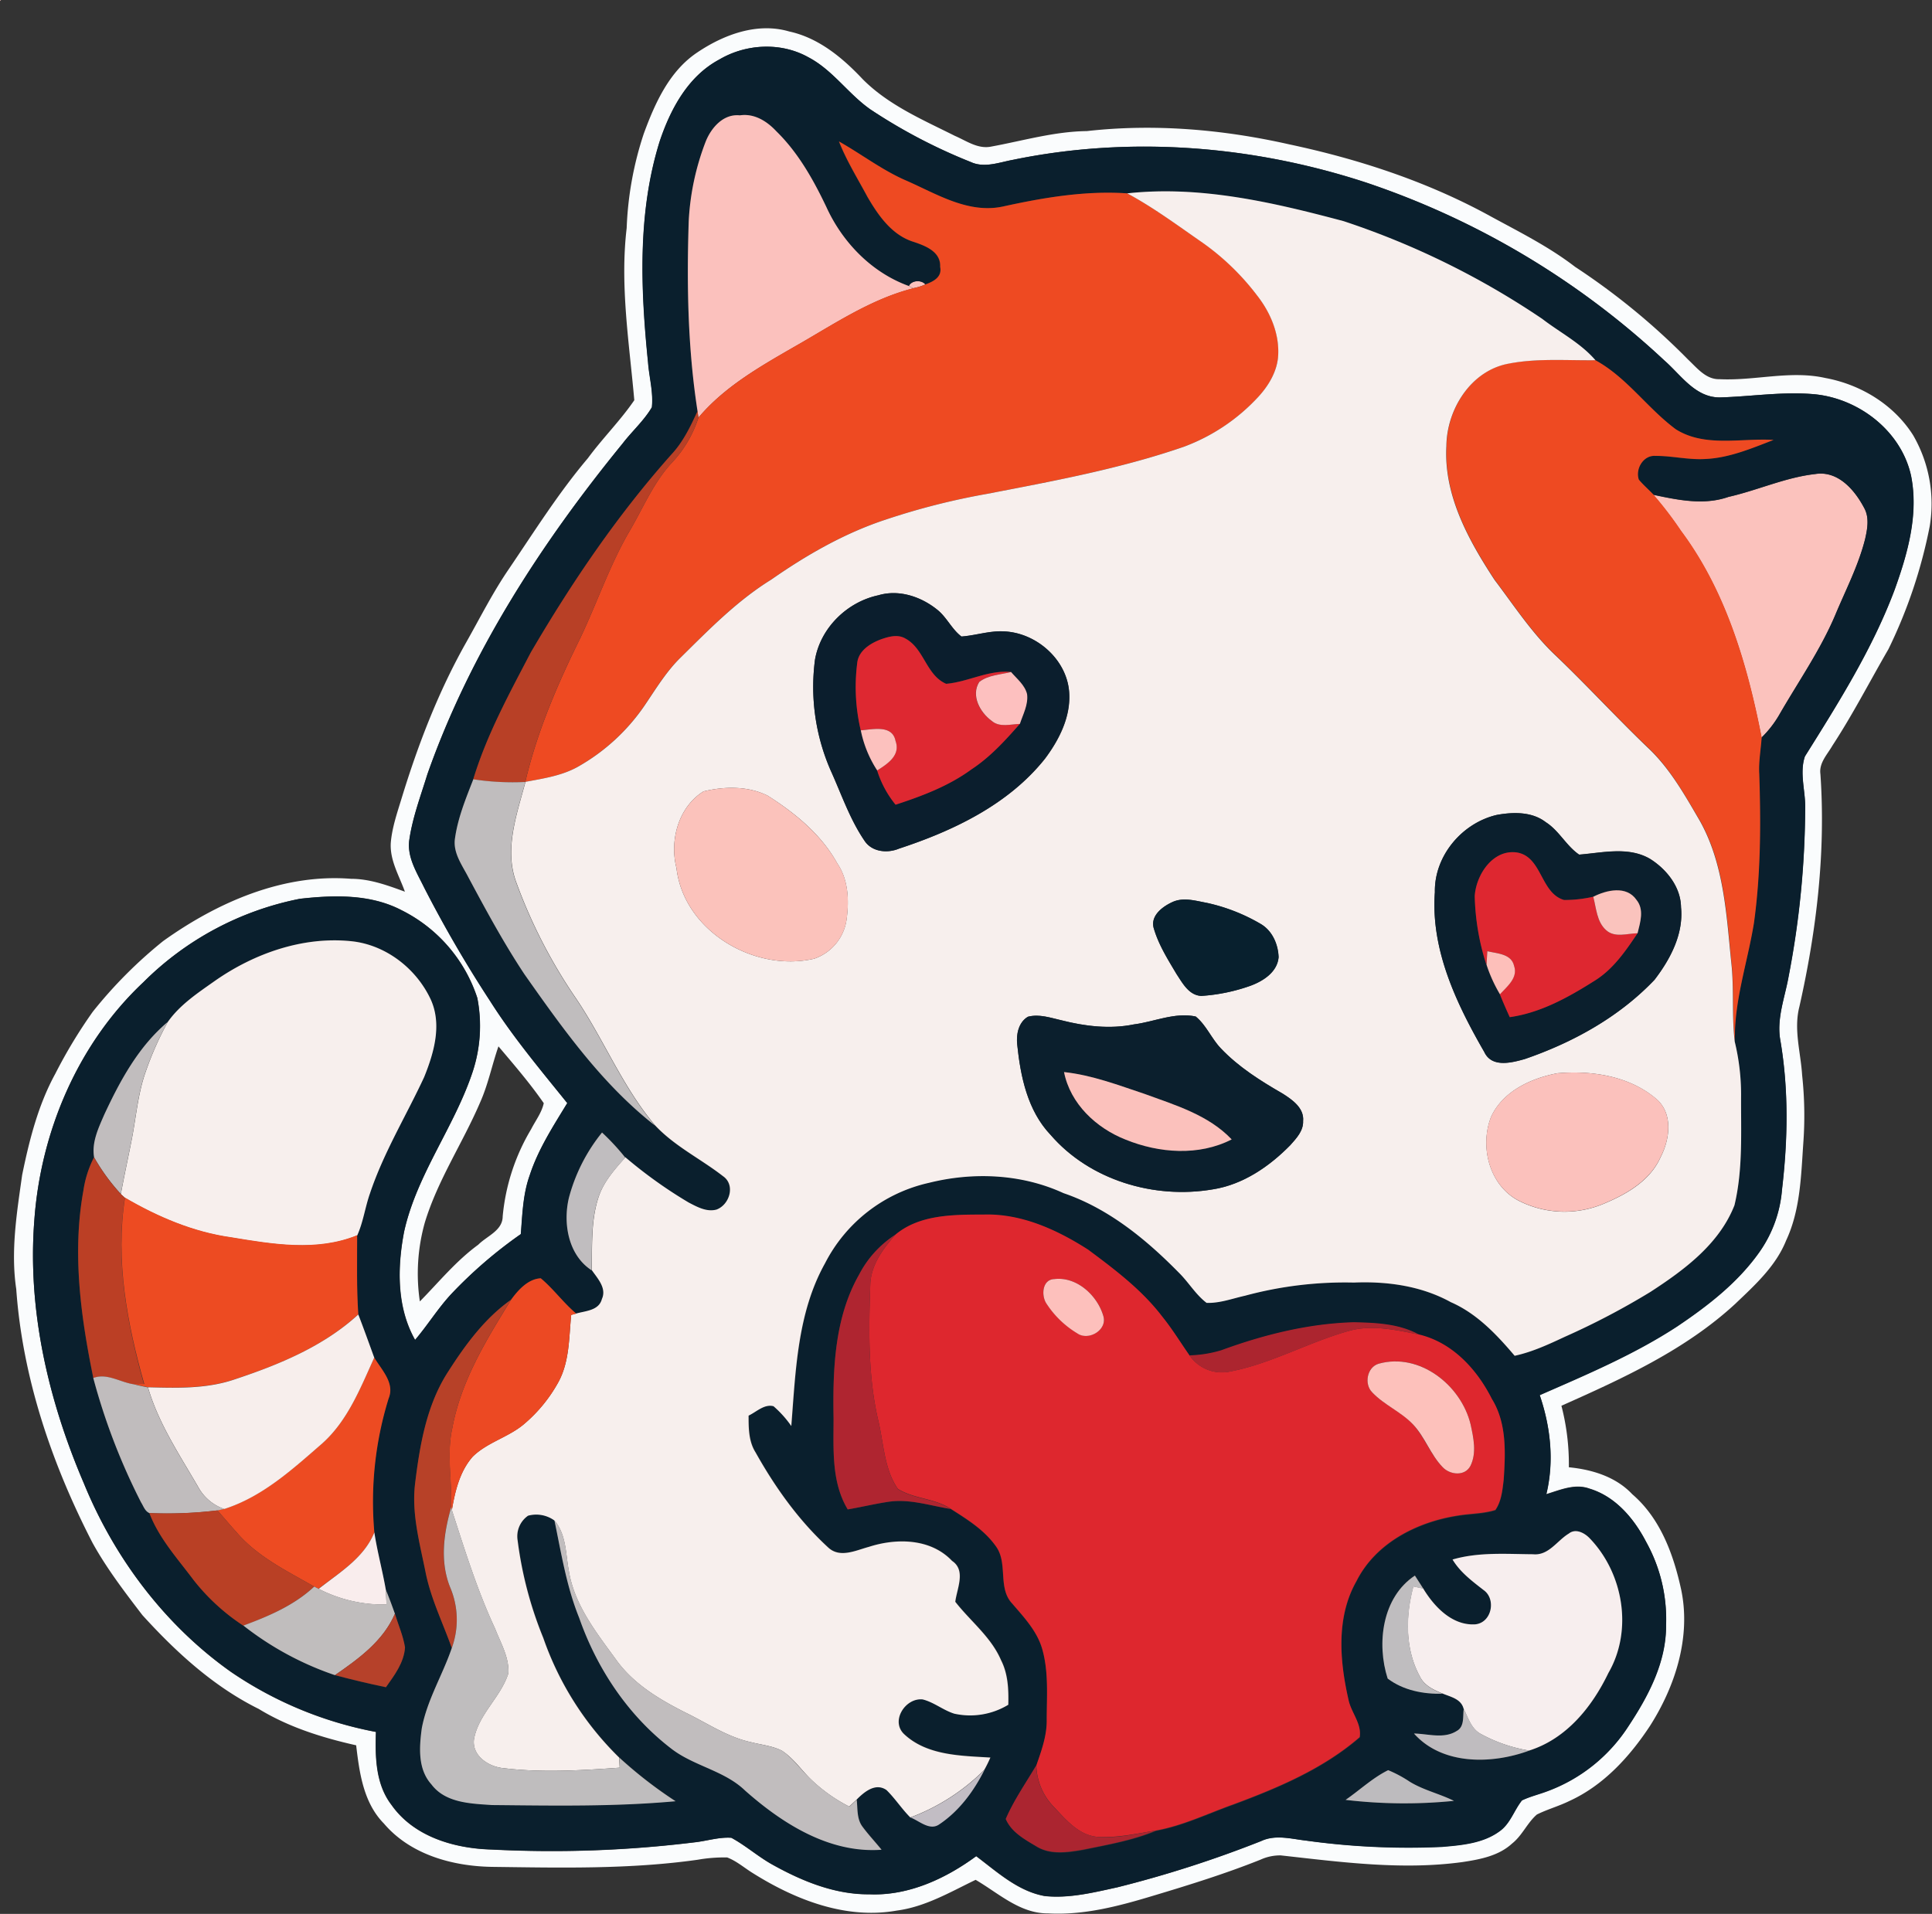 <svg id="Layer_1" data-name="Layer 1" xmlns="http://www.w3.org/2000/svg" viewBox="0 0 506.59 501.9">
  <rect x="0" y="0" width="506.59" height="501.9" fill="#333333" stroke="none"/>
  <defs>
    <style>
      .cls-1 {
        fill: #fbc2bd;
      }

      .cls-2 {
        fill: #fafcfd;
      }

      .cls-3 {
        fill: #0a1f2d;
      }

      .cls-4 {
        fill: #fbc1bd;
      }

      .cls-5 {
        fill: #ee4a22;
      }

      .cls-6 {
        fill: #f7efed;
      }

      .cls-7 {
        fill: #b84026;
      }

      .cls-8 {
        fill: #0b1e2d;
      }

      .cls-9 {
        fill: #de2831;
      }

      .cls-10 {
        fill: #fdc0bf;
      }

      .cls-11 {
        fill: #fcc1be;
      }

      .cls-12 {
        fill: #c0bdbe;
      }

      .cls-13 {
        fill: #fbc2bb;
      }

      .cls-14 {
        fill: #0b1f2d;
      }

      .cls-15 {
        fill: #de2730;
      }

      .cls-16 {
        fill: #fac3bd;
      }

      .cls-17 {
        fill: #08202e;
      }

      .cls-18 {
        fill: #fdbfba;
      }

      .cls-19 {
        fill: #c1bdbe;
      }

      .cls-20 {
        fill: #fbc1bc;
      }

      .cls-21 {
        fill: #c0bdbf;
      }

      .cls-22 {
        fill: #bb3f25;
      }

      .cls-23 {
        fill: #ed4b22;
      }

      .cls-24 {
        fill: #de272e;
      }

      .cls-25 {
        fill: #af2530;
      }

      .cls-26 {
        fill: #ec4923;
      }

      .cls-27 {
        fill: #fdc0bc;
      }

      .cls-28 {
        fill: #b74128;
      }

      .cls-29 {
        fill: #f7eeec;
      }

      .cls-30 {
        fill: #ac252f;
      }

      .cls-31 {
        fill: #fdc1bb;
      }

      .cls-32 {
        fill: #c0bcbd;
      }

      .cls-33 {
        fill: #b94025;
      }

      .cls-34 {
        fill: #bfbdbe;
      }

      .cls-35 {
        fill: #f9eded;
      }

      .cls-36 {
        fill: #f7eeee;
      }

      .cls-37 {
        fill: #bfbdbf;
      }

      .cls-38 {
        fill: #c0bdbd;
      }

      .cls-39 {
        fill: #b6412a;
      }

      .cls-40 {
        fill: #bfbcbf;
      }

      .cls-41 {
        fill: #ab2530;
      }

      .cls-42 {
        fill: #c2bdc4;
      }

      .cls-43 {
        fill: #bdbbbe;
      }
    </style>
  </defs>
  <g>
    <path class="cls-1" d="M0,0H.26A3.19,3.19,0,0,0,0,.26Z"/>
    <path class="cls-1" d="M238.33,75c.7-1.54,3.3-1.67,4.33-.42a13.79,13.79,0,0,1-3.24,1Z"/>
    <path class="cls-1" d="M453.23,130.32c7.66-1.74,15-5.13,22.78-6,5.92-.94,10.3,4.15,12.78,8.85,1.42,2.5.89,5.49.29,8.15-1.75,7-5.1,13.36-7.85,20-3.93,9.27-9.74,17.56-14.74,26.26a27.85,27.85,0,0,1-4.6,5.88c-3.73-19.06-9.36-38.4-21.13-54.17a96.35,96.35,0,0,0-7.27-9.51C440,131.13,446.77,132.58,453.23,130.32Z"/>
  </g>
  <path class="cls-2" d="M182.78,13.79c6.95-4.69,15.74-8,24.14-5.54,7.73,1.67,14,6.89,19.31,12.54C233,27.6,242,31.42,250.38,35.63c3,1.29,5.92,3.44,9.31,2.85,8.39-1.52,16.69-4,25.28-4.1,17.7-2,35.7-.44,53,3.46,18,3.82,35.66,9.58,51.88,18.34,7.86,4.32,16,8.28,23.13,13.78a180.58,180.58,0,0,1,29.67,24.35c2.35,2.2,4.68,5.24,8.24,5.13,9.26.46,18.55-2.38,27.75-.31,9.26,1.7,17.95,7,23,15a35.86,35.86,0,0,1,4.35,23.89,130.17,130.17,0,0,1-10.82,32.21c-4.89,8.44-9.35,17.13-14.69,25.3-1.34,2.33-3.55,4.54-3.15,7.45,1.42,20.47-1,41-5.51,61-1.54,6,.35,12,.72,18a98.85,98.85,0,0,1,.29,18c-.58,8.56-.79,17.44-4.5,25.35-2.71,6.75-8.22,11.72-13.36,16.62-13.08,12.07-29.48,19.54-45.55,26.7a60.91,60.91,0,0,1,1.95,16.13c6.1.59,12.34,2.49,16.64,7.08,7.4,6.35,10.86,15.92,12.85,25.2,2.52,12.37-1.59,25.15-8.23,35.56-5.33,8.09-12.2,15.62-21.16,19.69-2.75,1.35-5.73,2.16-8.48,3.53-2.54,2.19-3.85,5.52-6.52,7.62-3.52,3.24-8.39,4.15-13,4.85-15.86,2.17-31.86,0-47.64-1.75a12.36,12.36,0,0,0-5.31,1.12c-9.23,3.69-18.73,6.64-28.24,9.49-8.9,2.69-18.08,5.13-27.46,4.6-7.38.06-13-5.31-19-8.8-6.66,3.21-13.21,7.08-20.66,8.06-13.29,2.37-26.51-2.78-37.61-9.73-2.29-1.39-4.35-3.24-6.87-4.2a40.1,40.1,0,0,0-7.73.6c-17.9,2.54-36,2.1-54,1.87-10.34-.18-21.36-3.22-28.29-11.37-5.36-5.44-6.42-13.29-7.27-20.51-8.91-2-17.72-4.76-25.55-9.54-11.84-5.86-21.7-14.91-30.51-24.61-4.65-6.08-9.35-12.21-13.06-18.93C13.64,384,5.92,361.44,4.26,338.06c-1.49-10,.15-20,1.55-29.94C7.68,299,10,289.79,14.5,281.58a130.17,130.17,0,0,1,9.82-16.25,118.68,118.68,0,0,1,18.47-18.55C57,236.62,74.23,229.05,92.05,230.46c4.91,0,9.57,1.71,14.12,3.38-1.49-4.19-4-8.24-3.7-12.85.34-4,1.68-7.84,2.84-11.65,4.33-14.16,9.69-28.08,17-41,3.59-6.36,6.88-12.9,11-18.95,6.73-9.9,13.1-20.09,20.85-29.24,3.84-5.23,8.51-9.85,12.16-15.2-1.32-15-3.79-30.08-2-45.13a88.86,88.86,0,0,1,4.5-24.81C171.74,27.08,175.48,18.69,182.78,13.79Zm5.83,1.82c-8.19,4.34-12.8,13-15.61,21.45-5.85,18.72-5,38.7-3.05,58,.3,3.9,1.43,7.81,1,11.73-2.07,3.54-5.2,6.28-7.68,9.52-21.28,26.08-40,54.84-51.19,86.75-1.76,5.64-3.86,11.24-4.72,17.11-.68,4.59,2,8.65,3.89,12.58a324.56,324.56,0,0,0,17.27,29.72c6,9.47,13.21,18.08,20.25,26.79-3.7,6.08-7.63,12.12-9.85,18.94-1.77,4.94-1.92,10.24-2.33,15.42a118.26,118.26,0,0,0-18.27,15.75c-3.47,3.76-6.15,8.14-9.46,12-4.84-8.57-4.68-19-2.88-28.39,3.31-15.05,13.19-27.48,18-42a38.39,38.39,0,0,0,1.19-19.29,39.39,39.39,0,0,0-19.85-23c-8.19-4.29-17.77-4-26.69-3a79.92,79.92,0,0,0-41,21.86C20.42,273.7,10.64,296.75,9,320.06,7.17,343.67,12.72,367.38,22,389c8,19.59,21.23,37.2,38.55,49.46a100.31,100.31,0,0,0,38,15.74c-.21,6.55-.1,13.68,4.08,19.13,5.89,8.38,16.52,11.45,26.31,11.71a306.6,306.6,0,0,0,53-1.87c3.27-.33,6.51-1.44,9.81-1.21,3.87,2.09,7.17,5.09,11.05,7.19,7.7,4.26,16.21,7.72,25.15,7.63,10.22.43,20-4.1,28-10,5.52,4.15,10.94,9.21,18,10.46,6.42.66,12.8-.93,19-2.29a297.77,297.77,0,0,0,37.69-12.18c3.79-1.77,8-.54,11.89-.1A194.18,194.18,0,0,0,378,484.28c5.2-.44,10.82-.9,15.18-4.1,2.83-2,3.79-5.5,5.88-8.1,2.14-1,4.48-1.57,6.7-2.42a43,43,0,0,0,21.08-16.83c5.29-8,10.1-17,10-26.8a41.59,41.59,0,0,0-5.2-21.68c-3.17-6.11-8.06-11.93-14.88-14-3.81-1.38-7.68.36-11.32,1.46,2.11-8.63,1.12-17.63-1.73-26,12.33-5.4,24.82-10.67,36.12-18.07,8-5.41,15.88-11.5,21.51-19.49a32.91,32.91,0,0,0,5.9-16.34c1.53-12.95,1.77-26.12-.41-39-1.09-5.74,1.17-11.3,2.14-16.87A237.61,237.61,0,0,0,473.32,212c.12-4.53-1.56-9.26-.07-13.65,8.76-14,17.67-28.11,23.5-43.64,3.42-9.48,6.32-19.74,4.35-29.86-2.52-11.7-13.52-20.25-25.17-21.45-8.34-.79-16.65.59-25,.82-6.45,0-10.16-5.87-14.51-9.67a214.33,214.33,0,0,0-78.31-46.71c-29.66-9.71-61.82-12.25-92.47-5.94-3.64.66-7.51,2.24-11.12.58a143.3,143.3,0,0,1-26.28-13.77c-5.85-4.08-9.9-10.36-16.3-13.7C204.79,11,195.63,11.47,188.61,15.61ZM125.88,289.13c-4.56,10.63-11.13,20.38-14.5,31.52a49.59,49.59,0,0,0-1.29,20.64c5-5.09,9.52-10.65,15.32-14.88,2.28-2.3,6.38-3.68,6.4-7.42a54.18,54.18,0,0,1,7.46-22.87c1.14-2.24,2.77-4.32,3.31-6.82-3.61-5.22-7.78-10.05-11.88-14.9C129,279.29,128,284.4,125.88,289.13Z"/>
  <path class="cls-3" d="M188.61,15.61c7-4.14,16.18-4.61,23.36-.59,6.4,3.34,10.45,9.62,16.3,13.7a143.3,143.3,0,0,0,26.28,13.77c3.61,1.66,7.48.08,11.12-.58,30.65-6.31,62.81-3.77,92.47,5.94a214.33,214.33,0,0,1,78.31,46.71c4.35,3.8,8.06,9.7,14.51,9.67,8.32-.23,16.63-1.61,25-.82,11.65,1.2,22.65,9.75,25.17,21.45,2,10.12-.93,20.38-4.35,29.86-5.83,15.53-14.74,29.65-23.5,43.64-1.49,4.39.19,9.12.07,13.65A237.61,237.61,0,0,1,469,256.12c-1,5.57-3.23,11.13-2.14,16.87,2.18,12.89,1.94,26.06.41,39a32.91,32.91,0,0,1-5.9,16.34c-5.63,8-13.47,14.08-21.51,19.49-11.3,7.4-23.79,12.67-36.12,18.07,2.85,8.33,3.84,17.33,1.73,26,3.64-1.1,7.51-2.84,11.32-1.46,6.82,2,11.71,7.84,14.88,14a41.59,41.59,0,0,1,5.2,21.68c.11,9.84-4.7,18.82-10,26.8a43,43,0,0,1-21.08,16.83c-2.22.85-4.56,1.38-6.7,2.42-2.09,2.6-3.05,6.11-5.88,8.1-4.36,3.2-10,3.66-15.18,4.1a194.18,194.18,0,0,1-35.42-1.65c-3.93-.44-8.1-1.67-11.89.1A297.77,297.77,0,0,1,293,494.91c-6.23,1.36-12.61,2.95-19,2.29-7-1.25-12.45-6.31-18-10.46-8.07,5.92-17.8,10.45-28,10-8.94.09-17.45-3.37-25.15-7.63-3.88-2.1-7.18-5.1-11.05-7.19-3.3-.23-6.54.88-9.81,1.21A306.6,306.6,0,0,1,129,485c-9.79-.26-20.42-3.33-26.31-11.71-4.18-5.45-4.29-12.58-4.08-19.13a100.31,100.31,0,0,1-38-15.74C43.26,426.18,30,408.57,22,389,12.72,367.38,7.17,343.67,9,320.06c1.67-23.31,11.45-46.36,28.6-62.48a79.92,79.92,0,0,1,41-21.86c8.92-1,18.5-1.28,26.69,3a39.39,39.39,0,0,1,19.85,23A38.39,38.39,0,0,1,123.94,281c-4.76,14.52-14.64,26.95-18,42-1.8,9.41-2,19.82,2.88,28.39,3.31-3.9,6-8.28,9.46-12a118.26,118.26,0,0,1,18.27-15.75c.41-5.18.56-10.48,2.33-15.42,2.22-6.82,6.15-12.86,9.85-18.94-7-8.71-14.26-17.32-20.25-26.79a324.56,324.56,0,0,1-17.27-29.72c-1.91-3.93-4.57-8-3.89-12.58.86-5.87,3-11.47,4.72-17.11,11.23-31.91,29.91-60.67,51.19-86.75,2.48-3.24,5.61-6,7.68-9.52.42-3.92-.71-7.83-1-11.73-1.95-19.27-2.8-39.25,3.05-58C175.81,28.59,180.42,20,188.61,15.61ZM185.09,37a67.2,67.2,0,0,0-4.5,21c-.54,16.63-.25,33.34,2.31,49.8-1.83,4-3.75,8-6.76,11.32-14.19,15.88-26.2,33.59-36.94,52-5.63,10.79-11.55,21.57-15.09,33.28-2,5.09-4.12,10.23-4.84,15.69-.48,3.73,2,6.9,3.56,10,4.62,8.63,9.28,17.25,14.7,25.42,10.06,14.28,20.37,28.85,34.26,39.69,5.12,5.45,11.94,8.74,17.76,13.27,3.28,2.3,1.72,7.47-1.68,8.75-2.59.72-5.1-.68-7.33-1.84a120.47,120.47,0,0,1-16.6-11.87,60.88,60.88,0,0,0-6.08-6.56,45.7,45.7,0,0,0-8.71,17.25c-1.55,6.65-.15,14.93,6,18.87,1.5,2.18,4,4.74,2.68,7.6-.78,3.06-4.26,3.11-6.73,3.82-3.36-2.83-5.94-6.45-9.3-9.27-3.33.16-5.95,3.08-7.8,5.64-6.84,4.82-11.92,11.76-16.4,18.73-5.71,8.74-7.49,19.24-8.74,29.41-1,7.83,1.19,15.53,2.72,23.14,1.36,7,4.54,13.37,6.9,20-2.41,7.1-6.49,13.64-7.87,21.08-.66,4.94-1.08,10.69,2.53,14.67,3.66,4.89,10.35,5,15.89,5.42,16,.18,32.13.49,48.13-1a113.72,113.72,0,0,1-14.77-11.46,81.15,81.15,0,0,1-19.9-31.39,101,101,0,0,1-6.72-25.57,6.58,6.58,0,0,1,2.74-6.46,8.15,8.15,0,0,1,6.89,1.24c1.79,8.59,3.16,17.33,6.48,25.51,4.72,13.46,13,25.82,24.39,34.49,5.93,4.46,13.77,5.62,19.17,10.86,9.8,8.66,22.1,16.47,35.73,15.47-1.67-2.06-3.52-4-5.05-6.11s-1.2-4.63-1.46-7c2-2,5-4.5,7.85-2.53,2.26,2.23,4,4.94,6.25,7.19,2.37.9,5.06,3.58,7.58,1.77,5.2-3.48,9-8.71,11.82-14.25.58-1,1.11-2.12,1.59-3.22-7.68-.48-16.59-.5-22.56-6.09-3.73-3.43.26-9.65,4.81-9.16,3,.75,5.39,2.84,8.3,3.74a19.27,19.27,0,0,0,14.15-2.34c.14-4-.06-8.07-1.9-11.68-2.63-6.1-8-10.19-12-15.32.43-3.51,2.87-8.22-.85-10.73-5.61-5.91-14.54-6-21.82-3.67-3.44.92-7.61,3.05-10.69.13-7.74-7.08-13.93-15.76-19-24.89-1.79-2.9-1.82-6.37-1.84-9.66,2.06-1,4.12-3.11,6.54-2.47a27.76,27.76,0,0,1,4.66,5.19c1.15-14.45,1.58-29.69,8.84-42.66a40.54,40.54,0,0,1,27.21-21.1c11.65-2.91,24.33-2.37,35.33,2.69,11.82,4,21.68,12.13,30.32,20.93,2.52,2.5,4.35,5.69,7.2,7.85,3.46.12,6.76-1.14,10.09-1.88A100.42,100.42,0,0,1,355,336.36c8.73-.36,17.67.87,25.41,5.14,6.83,3,12,8.48,16.74,14.06,4.63-1,8.92-3,13.2-5a194.62,194.62,0,0,0,22.43-11.77c8.85-5.75,18.05-12.51,22-22.69,2.28-9.5,1.67-19.39,1.74-29.08a58.67,58.67,0,0,0-1.67-13.83c-.24-10.57,3.34-20.75,5-31.1,1.79-12.94,1.82-26,1.39-39.07-.19-3.22.42-6.39.63-9.59a27.85,27.85,0,0,0,4.6-5.88c5-8.7,10.81-17,14.74-26.26,2.75-6.59,6.1-13,7.85-20,.6-2.66,1.13-5.65-.29-8.15-2.48-4.7-6.86-9.79-12.78-8.85-7.82.87-15.12,4.26-22.78,6-6.46,2.26-13.28.81-19.74-.59-1.25-1.32-2.65-2.51-3.81-3.91-.95-2.79,1.17-6.4,4.28-6.22,4.36,0,8.67,1.06,13,.82,6.32-.28,12.22-2.81,18.05-5-8.5-.54-18,2-25.63-2.8-7.45-5.51-12.84-13.6-21.07-18.1-3.88-4.52-9.28-7.25-13.93-10.83A211.13,211.13,0,0,0,352.32,58c-18.45-4.92-37.56-9.4-56.76-7.29C284.63,50,273.68,51.8,263,54.14c-9.12,2-17.39-3.25-25.39-6.76-6.3-2.71-11.74-6.93-17.68-10.28,2,5.08,4.92,9.71,7.47,14.52,2.84,4.88,6.4,10,12.07,11.8,3.1,1,7.2,2.56,7,6.57.55,2.67-1.73,3.83-3.84,4.6-1-1.25-3.63-1.12-4.33.42-9.71-3.49-17.4-11.41-21.64-20.71-3.42-7.18-7.39-14.27-13.12-19.87-2.47-2.65-5.8-4.75-9.58-4.18C189.72,29.81,186.57,33.4,185.09,37ZM56.33,257.24C51.89,260.38,47.18,263.47,44,268c-7.64,6.44-12.52,15.42-16.67,24.34-1.52,3.5-3.31,7.26-2.68,11.18a27.81,27.81,0,0,0-2.78,8.71c-3,16.34-.7,33.05,2.59,49.16A165.35,165.35,0,0,0,37,394c.65.94,1,2.28,2.18,2.76,2.53,6.64,7.39,11.94,11.58,17.55a54.73,54.73,0,0,0,13.08,12,81,81,0,0,0,24,13c4.41,1.19,8.87,2.24,13.35,3.16,2.24-3.13,4.76-6.45,5-10.43-.48-3-1.76-5.89-2.65-8.83-.76-2.14-1.54-4.27-2.42-6.37-.85-5-2.21-9.93-3-15a91.44,91.44,0,0,1,3.75-35.14c1.68-4.05-1.87-7.49-3.78-10.72-1.38-3.78-2.73-7.57-4.18-11.32-.46-6.91-.32-13.84-.3-20.76,1.59-3.49,2.07-7.36,3.34-11,3.59-10.67,9.51-20.32,14.21-30.49,2.58-6.35,4.76-13.79,1.72-20.37-3.8-8.18-11.9-14.42-21-15.28C79.28,245.56,66.62,250,56.33,257.24Zm178.46,66.54a27.54,27.54,0,0,0-9.53,10.48c-6.49,11.39-6.91,25-6.69,37.74,0,8-.61,16.66,3.71,23.85,3.58-.63,7.12-1.49,10.71-2,5.5-.82,10.88,1,16.26,1.88,4.37,2.79,9,5.64,12,10s.33,10.84,4.19,14.89c3.09,3.61,6.51,7.21,7.85,11.9,1.72,6,1.21,12.33,1.18,18.5.07,4.17-1.36,8.1-2.71,12-2.76,4.63-5.88,9.1-8,14.06,1.47,3.43,5,5.35,8,7.18,3.72,2.32,8.27,1.6,12.35.89,6.44-1.35,13-2.48,19.08-5,7-1.28,13.45-4.42,20.11-6.8,11.77-4.37,23.67-9.38,33.24-17.68.58-3.54-2.24-6.45-2.93-9.8-2.33-10.21-3.29-21.67,2.09-31.13,5-10,15.88-15.52,26.57-17.17,3.27-.55,6.68-.44,9.85-1.48,1.6-2.32,1.85-5.24,2.18-7.95.48-7.14.81-14.86-3.11-21.19-3.91-7.77-10.34-14.77-19.08-16.86-5.2-2.88-11.29-3.12-17.1-3.25-11.9.31-23.6,3.26-34.74,7.34a31.59,31.59,0,0,1-8.37,1.32c-2.37-3.39-4.53-6.94-7.14-10.16-5.33-7-12.42-12.32-19.41-17.53-8.13-5.25-17.45-9.49-27.33-9.21C250.12,318.53,241.16,318.44,234.79,323.78Zm176.58,78.38c-3.09,1.83-5.29,5.85-9.35,5.42-7-.05-14.24-.66-21.11,1.38,2,3.35,5.1,5.69,8.13,8,3.38,2.38,2.17,8.62-2.2,9-6,.36-10.75-4.63-13.64-9.42-.73-1.15-1.47-2.29-2.2-3.42-8.62,5.71-10.08,17.86-7.14,27,4.08,3.09,9.37,4.12,14.41,4,2.12.85,4.89,1.35,5.54,4-.29,2,.26,4.7-1.88,5.84-3.37,2.13-7.49.72-11.19.66,7.45,8.36,20.47,8.07,30.24,4.47,9.76-3.09,16.51-11.44,20.8-20.36,6.46-11.25,3.86-26.25-5-35.4C415.4,401.93,413.1,400.77,411.37,402.16ZM352.83,472a130.37,130.37,0,0,0,28.41.27c-3.77-1.88-7.95-2.81-11.56-5a32.43,32.43,0,0,0-5.69-3.05C359.92,466.26,356.56,469.46,352.83,472Z"/>
  <path class="cls-4" d="M185.09,37c1.48-3.6,4.63-7.19,8.9-6.75,3.78-.57,7.11,1.53,9.58,4.18,5.73,5.6,9.7,12.69,13.12,19.87,4.24,9.3,11.93,17.22,21.64,20.71l1.09.63c-11.39,2.91-21.19,9.69-31.3,15.41-9,5.19-18.25,10.45-25,18.5-.05-.43-.16-1.3-.22-1.74-2.56-16.46-2.85-33.17-2.31-49.8A67.2,67.2,0,0,1,185.09,37Z"/>
  <g>
    <path class="cls-5" d="M220,37.1c5.94,3.35,11.38,7.57,17.68,10.28,8,3.51,16.27,8.75,25.39,6.76,10.64-2.34,21.59-4.19,32.52-3.43,6.94,3.73,13.28,8.46,19.77,12.91A65,65,0,0,1,329.6,77.41c3.47,4.4,5.84,9.9,5.59,15.58-.21,4.19-2.41,8-5.16,11a50.41,50.41,0,0,1-19.66,13.17c-16.79,5.8-34.3,9-51.7,12.37a184.71,184.71,0,0,0-26.31,6.68c-10.86,3.55-20.85,9.28-30.19,15.8-8.93,5.52-16.3,13.08-23.73,20.41-3.61,3.53-6.26,7.84-9.06,12a52.32,52.32,0,0,1-18.06,16.75c-4.18,2.29-8.95,3-13.57,3.86,3.09-13.19,8.48-25.71,14.46-37.81,4.32-9.11,7.57-18.73,12.6-27.5,3.59-6,6.26-12.68,11-18a31.16,31.16,0,0,0,7.34-12.23c6.75-8,16-13.31,25-18.5,10.11-5.72,19.91-12.5,31.3-15.41a13.79,13.79,0,0,0,3.24-1c2.11-.77,4.39-1.93,3.84-4.6.21-4-3.89-5.52-7-6.57-5.67-1.76-9.23-6.92-12.07-11.8C224.89,46.81,222,42.18,220,37.1Z"/>
    <path class="cls-5" d="M418.35,94.47c8.23,4.5,13.62,12.59,21.07,18.1,7.64,4.82,17.13,2.26,25.63,2.8-5.83,2.24-11.73,4.77-18.05,5-4.37.24-8.68-.87-13-.82-3.11-.18-5.23,3.43-4.28,6.22,1.16,1.4,2.56,2.59,3.81,3.91a96.35,96.35,0,0,1,7.27,9.51c11.77,15.77,17.4,35.11,21.13,54.17-.21,3.2-.82,6.37-.63,9.59.43,13,.4,26.13-1.39,39.07-1.67,10.35-5.25,20.53-5,31.1-.83-6.95-.12-14-.93-20.94-1.23-12.58-1.92-25.79-8.27-37.06-4-6.77-7.86-13.76-13.66-19.17-8.16-7.83-15.82-16.17-24-24-6.27-5.87-11-13.13-16.12-19.93-6.84-10.44-13.37-22.23-12.63-35.13.1-9.54,6.38-19.71,16.22-21.57C403,93.9,410.73,94.56,418.35,94.47Z"/>
  </g>
  <g>
    <path class="cls-6" d="M295.56,50.71c19.2-2.11,38.31,2.37,56.76,7.29a211.13,211.13,0,0,1,52.1,25.64c4.65,3.58,10.05,6.31,13.93,10.83-7.62.09-15.35-.57-22.87.91-9.84,1.86-16.12,12-16.22,21.57-.74,12.9,5.79,24.69,12.63,35.13,5.15,6.8,9.85,14.06,16.12,19.93,8.17,7.82,15.83,16.16,24,24,5.8,5.41,9.71,12.4,13.66,19.17,6.35,11.27,7,24.48,8.27,37.06.81,7,.1,14,.93,20.94A58.67,58.67,0,0,1,456.53,287c-.07,9.69.54,19.58-1.74,29.08-4,10.18-13.16,16.94-22,22.69a194.62,194.62,0,0,1-22.43,11.77c-4.28,2-8.57,4-13.2,5-4.73-5.58-9.91-11.08-16.74-14.06-7.74-4.27-16.68-5.5-25.41-5.14a100.42,100.42,0,0,0-28.54,3.45c-3.33.74-6.63,2-10.09,1.88-2.85-2.16-4.68-5.35-7.2-7.85-8.64-8.8-18.5-16.9-30.32-20.93-11-5.06-23.68-5.6-35.33-2.69a40.54,40.54,0,0,0-27.21,21.1c-7.26,13-7.69,28.21-8.84,42.66a27.76,27.76,0,0,0-4.66-5.19c-2.42-.64-4.48,1.5-6.54,2.47,0,3.29,0,6.76,1.84,9.66,5.11,9.13,11.3,17.81,19,24.89,3.08,2.92,7.25.79,10.69-.13,7.28-2.35,16.21-2.24,21.82,3.67,3.72,2.51,1.28,7.22.85,10.73,4,5.13,9.39,9.22,12,15.32,1.84,3.61,2,7.71,1.9,11.68a19.27,19.27,0,0,1-14.15,2.34c-2.91-.9-5.33-3-8.3-3.74-4.55-.49-8.54,5.73-4.81,9.16,6,5.59,14.88,5.61,22.56,6.09-.48,1.1-1,2.17-1.59,3.22a54.31,54.31,0,0,1-19.4,12.48c-2.25-2.25-4-5-6.25-7.19-2.9-2-5.86.51-7.85,2.53-.64.6-1.28,1.2-1.91,1.81a41.9,41.9,0,0,1-10.23-7.32C210,464,208,461.05,205,459.09c-2.54-1.27-5.42-1.53-8.14-2.23-6.17-1.35-11.47-5-17.07-7.72-6.82-3.43-13.62-7.48-18.17-13.78-5.17-7.12-11-14.4-12.46-23.33-.87-4.52-.63-9.61-3.81-13.31a8.15,8.15,0,0,0-6.89-1.24,6.58,6.58,0,0,0-2.74,6.46,101,101,0,0,0,6.72,25.57,81.15,81.15,0,0,0,19.9,31.39l.15,2.66c-10.08.71-20.27,1.35-30.34.14-3.9-.3-8.44-3.18-7.88-7.58,1.17-6.59,7-11,9-17.25.31-4.16-2-8-3.44-11.73-4.67-10-7.95-20.61-11.35-31.11.84-5,2.07-10.21,5.49-14.07,3.85-3.77,9.36-5.06,13.44-8.52a39,39,0,0,0,9-11c2.94-5.39,2.77-11.68,3.36-17.62l1.33-.36c2.47-.71,5.95-.76,6.73-3.82,1.3-2.86-1.18-5.42-2.68-7.6.17-6.41-.24-13,1.83-19.2,1.33-4,4.23-7.23,7-10.36a120.47,120.47,0,0,0,16.6,11.87c2.23,1.16,4.74,2.56,7.33,1.84,3.4-1.28,5-6.45,1.68-8.75-5.82-4.53-12.64-7.82-17.76-13.27-8.52-10-13.43-22.44-20.74-33.28a136.42,136.42,0,0,1-15.64-30.31c-3.35-8.75.07-18,2.34-26.55,4.62-.87,9.39-1.57,13.57-3.86a52.32,52.32,0,0,0,18.06-16.75c2.8-4.16,5.45-8.47,9.06-12,7.43-7.33,14.8-14.89,23.73-20.41,9.34-6.52,19.33-12.25,30.19-15.8a184.71,184.71,0,0,1,26.31-6.68c17.4-3.36,34.91-6.57,51.7-12.37A50.41,50.41,0,0,0,330,104c2.75-3,5-6.84,5.16-11,.25-5.68-2.12-11.18-5.59-15.58a65,65,0,0,0-14.27-13.79C308.84,59.17,302.5,54.44,295.56,50.71Zm-65.25,105.4c-8.21,1.75-15.16,8.56-16.61,16.89a54.73,54.73,0,0,0,4.12,29.06c2.78,6.18,5,12.71,8.82,18.35,1.92,3,6,3.43,9.1,2.13C250,217.85,264.42,211,274,199c3.65-4.86,6.68-10.76,6.39-17-.37-8.86-8.62-16.17-17.32-16.41-3.71-.16-7.27,1.08-10.94,1.35-2.48-1.86-3.77-4.87-6.14-6.86C241.69,156.52,235.78,154.48,230.31,156.11Zm-45.85,51.43c-6.55,4.07-8.94,12.83-7.08,20.09,1.91,16.53,20.45,27.43,36.1,23.78A12.71,12.71,0,0,0,222,240.94c.66-4.92.42-10.27-2.45-14.51-4.19-7.58-11-13.16-18.23-17.75C196.2,206.09,189.93,206.2,184.46,207.54Zm208,6.17c-9.12,2.13-16.4,10.76-16.22,20.24-1.12,15.05,5.63,29.19,12.95,41.89,1.95,4.19,7.12,2.87,10.65,1.85,12.64-4.35,24.72-11,34-20.78,4.14-5.38,7.64-12,6.94-19-.07-5.31-3.74-9.92-8.06-12.66-5.68-3.36-12.49-1.64-18.65-1.15-3.37-2.29-5.25-6.28-8.74-8.5C401.7,212.81,396.76,212.93,392.46,213.71Zm-85,22.83c-2.69,1.22-6,3.7-4.88,7.09,1.27,4.25,3.68,8.05,5.93,11.84,1.58,2.38,3.23,5.54,6.47,5.7a47.5,47.5,0,0,0,12.79-2.63c3.37-1.22,7.14-3.59,7.47-7.54-.13-3.36-1.64-6.85-4.6-8.65a48.07,48.07,0,0,0-14.22-5.58C313.49,236.22,310.33,235.24,307.46,236.54Zm-37.92,30.09c-2.49,1.45-3.12,4.67-2.8,7.33.86,8.39,2.71,17.29,8.72,23.62,10.29,11.94,27.21,16.94,42.54,14.32,7.92-1.24,14.84-6,20.35-11.61,1.57-1.77,3.45-3.75,3.34-6.3.32-3.41-2.82-5.58-5.34-7.19-5.82-3.36-11.61-7-16.25-11.9-2.45-2.57-3.8-6.07-6.57-8.33-5.5-1.16-10.83,1.38-16.21,2.07-6.32,1.29-12.82.49-19-1.08C275.46,266.91,272.47,265.86,269.54,266.63Zm138.84,14.82c-6.93,1.31-14.36,4.73-17.42,11.49-3,7.74-.46,17.85,7.18,21.9a26.45,26.45,0,0,0,22.48.79c5.95-2.49,12.08-6,14.82-12.2,2.37-4.61,3.27-11.11-.86-15C427.49,282.2,417.48,280.66,408.38,281.45Z"/>
    <path class="cls-6" d="M56.33,257.24c10.29-7.2,23-11.68,35.61-10.43,9.08.86,17.18,7.1,21,15.28,3,6.58.86,14-1.72,20.37C106.5,292.63,100.58,302.28,97,313c-1.27,3.61-1.75,7.48-3.34,11-10.56,4.32-22.2,2.33-33.08.53-9.88-1.39-19.23-5.37-27.79-10.38l-1.1-1c.88-4.81,1.94-9.59,2.87-14.4,1.14-5.85,1.61-11.88,3.59-17.54A84.79,84.79,0,0,1,44,268C47.18,263.47,51.89,260.38,56.33,257.24Z"/>
  </g>
  <path class="cls-7" d="M182.9,107.81c.06.44.17,1.31.22,1.74a31.16,31.16,0,0,1-7.34,12.23c-4.71,5.29-7.38,11.95-11,18-5,8.77-8.28,18.39-12.6,27.5-6,12.1-11.37,24.62-14.46,37.81a67.66,67.66,0,0,1-13.64-.7c3.54-11.71,9.46-22.49,15.09-33.28,10.74-18.36,22.75-36.07,36.94-52C179.15,115.86,181.07,111.81,182.9,107.81Z"/>
  <path class="cls-8" d="M230.31,156.11c5.47-1.63,11.38.41,15.64,3.94,2.37,2,3.66,5,6.14,6.86,3.67-.27,7.23-1.51,10.94-1.35,8.7.24,17,7.55,17.32,16.41.29,6.24-2.74,12.14-6.39,17-9.54,12-23.94,18.88-38.22,23.57-3.09,1.3-7.18.89-9.1-2.13-3.84-5.64-6-12.17-8.82-18.35A54.73,54.73,0,0,1,213.7,173C215.15,164.67,222.1,157.86,230.31,156.11Zm.6,11.58c-2.79,1.07-5.86,3-6.13,6.29a49.54,49.54,0,0,0,.93,17.54A30.11,30.11,0,0,0,230,202a26.84,26.84,0,0,0,4.84,9c7-2.32,13.94-4.88,19.9-9.27,4.89-3.21,8.84-7.55,12.67-11.92.83-2.52,2.24-5.06,1.89-7.8-.58-2.4-2.66-4-4.2-5.81-5.95-.57-11.26,2.61-17,3.1-5.24-2.26-5.76-9.23-10.68-11.87C235.39,166.25,233,167,230.91,167.69Z"/>
  <path class="cls-9" d="M230.91,167.69c2.05-.73,4.48-1.44,6.5-.23,4.92,2.64,5.44,9.61,10.68,11.87,5.76-.49,11.07-3.67,17-3.1-2.8.71-6,.77-8.34,2.61-2.24,3.57.21,8,3.26,10.2,2.08,1.76,4.94.87,7.39.8-3.83,4.37-7.78,8.71-12.67,11.92-6,4.39-12.95,7-19.9,9.27a26.84,26.84,0,0,1-4.84-9c2.73-1.68,6.17-4,4.81-7.72-.83-4.35-6-3-9.11-2.8a49.54,49.54,0,0,1-.93-17.54C225.05,170.7,228.12,168.76,230.91,167.69Z"/>
  <path class="cls-10" d="M256.77,178.84c2.35-1.84,5.54-1.9,8.34-2.61,1.54,1.8,3.62,3.41,4.2,5.81.35,2.74-1.06,5.28-1.89,7.8-2.45.07-5.31,1-7.39-.8C257,186.84,254.53,182.41,256.77,178.84Z"/>
  <path class="cls-11" d="M225.71,191.52c3.12-.23,8.28-1.55,9.11,2.8,1.36,3.74-2.08,6-4.81,7.72A30.11,30.11,0,0,1,225.71,191.52Z"/>
  <path class="cls-12" d="M124.11,204.36a67.66,67.66,0,0,0,13.64.7c-2.27,8.55-5.69,17.8-2.34,26.55a136.42,136.42,0,0,0,15.64,30.31c7.31,10.84,12.22,23.28,20.74,33.28-13.89-10.84-24.2-25.41-34.26-39.69-5.42-8.17-10.08-16.79-14.7-25.42-1.61-3.14-4-6.31-3.56-10C120,214.59,122.13,209.45,124.11,204.36Z"/>
  <path class="cls-13" d="M184.46,207.54c5.47-1.34,11.74-1.45,16.88,1.14,7.18,4.59,14,10.17,18.23,17.75,2.87,4.24,3.11,9.59,2.45,14.51a12.71,12.71,0,0,1-8.54,10.47c-15.65,3.65-34.19-7.25-36.1-23.78C175.52,220.37,177.91,211.61,184.46,207.54Z"/>
  <g>
    <path class="cls-14" d="M392.46,213.71c4.3-.78,9.24-.9,12.87,1.93,3.49,2.22,5.37,6.21,8.74,8.5,6.16-.49,13-2.21,18.65,1.15,4.32,2.74,8,7.35,8.06,12.66.7,7-2.8,13.58-6.94,19-9.28,9.75-21.36,16.43-34,20.78-3.53,1-8.7,2.34-10.65-1.85-7.32-12.7-14.07-26.84-12.95-41.89C376.06,224.47,383.34,215.84,392.46,213.71ZM386.69,235a62.91,62.91,0,0,0,3.08,18,38.33,38.33,0,0,0,3.51,7.72c.8,2,1.68,4,2.59,6,8.17-1.15,15.5-5.27,22.37-9.62,4.81-3,8.05-7.77,11.15-12.4.73-2.86,1.81-6.21-.31-8.77-2.61-3.78-7.85-2.56-11.31-.79a33.55,33.55,0,0,1-7.65.86c-6.27-1.81-5.72-11.46-12.49-12.48C391.38,222.76,387,229.45,386.69,235Z"/>
    <path class="cls-14" d="M269.54,266.63c2.93-.77,5.92.28,8.77.93,6.19,1.57,12.69,2.37,19,1.08,5.38-.69,10.71-3.23,16.21-2.07,2.77,2.26,4.12,5.76,6.57,8.33,4.64,4.91,10.43,8.54,16.25,11.9,2.52,1.61,5.66,3.78,5.34,7.19.11,2.55-1.77,4.53-3.34,6.3-5.51,5.64-12.43,10.37-20.35,11.61-15.33,2.62-32.25-2.38-42.54-14.32-6-6.33-7.86-15.23-8.72-23.62C266.42,271.3,267.05,268.08,269.54,266.63ZM279,281.14c1.67,8.33,8.48,14.69,16.16,17.72,8.75,3.55,19.19,4.36,27.8-.06-6.08-6.41-14.75-9-22.8-11.92C293.2,284.57,286.29,281.92,279,281.14Z"/>
  </g>
  <path class="cls-15" d="M386.69,235c.35-5.56,4.69-12.25,10.94-11.46,6.77,1,6.22,10.67,12.49,12.48a33.55,33.55,0,0,0,7.65-.86c.79,3,.9,6.53,3.34,8.73,2.27,2.1,5.55.89,8.28.83-3.1,4.63-6.34,9.38-11.15,12.4-6.87,4.35-14.2,8.47-22.37,9.62-.91-2-1.79-4-2.59-6,1.84-2.05,4.79-4.32,3.69-7.46-.71-3.21-4.45-3.21-7-3.85-.05.9-.16,2.69-.21,3.59A62.91,62.91,0,0,1,386.69,235Z"/>
  <path class="cls-16" d="M417.77,235.17c3.46-1.77,8.7-3,11.31.79,2.12,2.56,1,5.91.31,8.77-2.73.06-6,1.27-8.28-.83C418.67,241.7,418.56,238.14,417.77,235.17Z"/>
  <path class="cls-17" d="M307.46,236.54c2.87-1.3,6-.32,9,.23a48.07,48.07,0,0,1,14.22,5.58c3,1.8,4.47,5.29,4.6,8.65-.33,3.95-4.1,6.32-7.47,7.54A47.5,47.5,0,0,1,315,261.17c-3.24-.16-4.89-3.32-6.47-5.7-2.25-3.79-4.66-7.59-5.93-11.84C301.45,240.24,304.77,237.76,307.46,236.54Z"/>
  <path class="cls-18" d="M390,249.44c2.54.64,6.28.64,7,3.85,1.1,3.14-1.85,5.41-3.69,7.46a38.33,38.33,0,0,1-3.51-7.72C389.82,252.13,389.93,250.34,390,249.44Z"/>
  <g>
    <path class="cls-19" d="M27.33,292.32c4.15-8.92,9-17.9,16.67-24.34a84.79,84.79,0,0,0-5.86,13.18c-2,5.66-2.45,11.69-3.59,17.54-.93,4.81-2,9.59-2.87,14.4a52.48,52.48,0,0,1-7-9.6C24,299.58,25.81,295.82,27.33,292.32Z"/>
    <path class="cls-19" d="M145.38,398.72c3.18,3.7,2.94,8.79,3.81,13.31,1.47,8.93,7.29,16.21,12.46,23.33,4.55,6.3,11.35,10.35,18.17,13.78,5.6,2.74,10.9,6.37,17.07,7.72,2.72.7,5.6,1,8.14,2.23,2.93,2,4.94,5,7.47,7.37a41.9,41.9,0,0,0,10.23,7.32c.63-.61,1.27-1.21,1.91-1.81.26,2.34,0,5,1.46,7s3.38,4.05,5.05,6.11c-13.63,1-25.93-6.81-35.73-15.47-5.4-5.24-13.24-6.4-19.17-10.86-11.41-8.67-19.67-21-24.39-34.49C148.54,416.05,147.17,407.31,145.38,398.72Z"/>
  </g>
  <g>
    <path class="cls-20" d="M279,281.14c7.32.78,14.23,3.43,21.16,5.74,8.05,2.95,16.72,5.51,22.8,11.92-8.61,4.42-19.05,3.61-27.8.06C287.45,295.83,280.64,289.47,279,281.14Z"/>
    <path class="cls-20" d="M408.38,281.45c9.1-.79,19.11.75,26.2,6.95,4.13,3.92,3.23,10.42.86,15-2.74,6.16-8.87,9.71-14.82,12.2a26.45,26.45,0,0,1-22.48-.79c-7.64-4-10.22-14.16-7.18-21.9C394,286.18,401.45,282.76,408.38,281.45Z"/>
  </g>
  <path class="cls-21" d="M149.15,314.2A45.7,45.7,0,0,1,157.86,297a60.88,60.88,0,0,1,6.08,6.56c-2.75,3.13-5.65,6.33-7,10.36-2.07,6.18-1.66,12.79-1.83,19.2C149,329.13,147.6,320.85,149.15,314.2Z"/>
  <path class="cls-22" d="M21.87,312.21a27.81,27.81,0,0,1,2.78-8.71,52.48,52.48,0,0,0,7,9.6l1.1,1c-2.57,16.44.57,33.1,5,48.92H35c-3.49-.51-7-3-10.51-1.61C21.17,345.26,18.9,328.55,21.87,312.21Z"/>
  <g>
    <path class="cls-23" d="M32.78,314.07c8.56,5,17.91,9,27.79,10.38,10.88,1.8,22.52,3.79,33.08-.53,0,6.92-.16,13.85.3,20.76-9.1,8.38-20.77,13.19-32.36,17-7.33,2.53-15.19,2.27-22.83,2.1-1.28-.24-2.54-.53-3.79-.83h2.86C33.35,347.17,30.21,330.51,32.78,314.07Z"/>
    <path class="cls-23" d="M98.13,356c1.91,3.23,5.46,6.67,3.78,10.72a91.44,91.44,0,0,0-3.75,35.14c-2.73,6.72-9.18,10.52-14.64,14.77l-1.13-.56c-7.14-4.08-14.83-7.81-20.29-14.16-1.73-1.92-3.39-3.9-5.1-5.83l1.8-.39c10-3.23,17.92-10.43,25.71-17.2C91.19,372.51,94.5,364,98.13,356Z"/>
  </g>
  <path class="cls-24" d="M234.79,323.78c6.37-5.34,15.33-5.25,23.21-5.28,9.88-.28,19.2,4,27.33,9.21,7,5.21,14.08,10.54,19.41,17.53,2.61,3.22,4.77,6.77,7.14,10.16a10.31,10.31,0,0,0,10.7,4.25c10.89-2.09,20.66-7.76,31.3-10.69,6-1.63,12.26-.15,18.21,1,8.74,2.09,15.17,9.09,19.08,16.86,3.92,6.33,3.59,14,3.11,21.19-.33,2.71-.58,5.63-2.18,7.95-3.17,1-6.58.93-9.85,1.48-10.69,1.65-21.54,7.16-26.57,17.17-5.38,9.46-4.42,20.92-2.09,31.13.69,3.35,3.51,6.26,2.93,9.8-9.57,8.3-21.47,13.31-33.24,17.68-6.66,2.38-13.11,5.52-20.11,6.8-5,.79-10,1.94-15.08,1.7s-8.62-4.54-11.87-8a16.11,16.11,0,0,1-4.47-10.8c1.35-3.88,2.78-7.81,2.71-12,0-6.17.54-12.5-1.18-18.5-1.34-4.69-4.76-8.29-7.85-11.9-3.86-4.05-1.09-10.45-4.19-14.89s-7.62-7.2-12-10c-4.2-2.76-9.64-2.56-13.82-5.2-3.6-5.21-3.68-11.89-5.12-17.87-2.73-11.67-2.51-23.72-2.11-35.6C228.31,331.84,231.5,327.5,234.79,323.78Zm41.66,11.65c-3.08.1-3.45,4.05-2.19,6.18a24.88,24.88,0,0,0,8.19,8c3,2.09,8-.87,6.85-4.56C287.74,339.71,282.32,334.71,276.45,335.43Zm85.05,22.19c-3.09.91-3.86,5.34-1.67,7.54,3.13,3.3,7.59,5,10.65,8.35s4.59,7.94,7.8,11.24c1.91,2,5.8,2.46,7.27-.31,1.7-3.39.82-7.41.05-10.93C383.13,363.28,372.26,354.59,361.5,357.62Z"/>
  <path class="cls-25" d="M225.26,334.26a27.54,27.54,0,0,1,9.53-10.48c-3.29,3.72-6.48,8.06-6.59,13.25-.4,11.88-.62,23.93,2.11,35.6,1.44,6,1.52,12.66,5.12,17.87,4.18,2.64,9.62,2.44,13.82,5.2-5.38-.85-10.76-2.7-16.26-1.88-3.59.54-7.13,1.4-10.71,2-4.32-7.19-3.7-15.81-3.71-23.85C218.35,359.23,218.77,345.65,225.26,334.26Z"/>
  <path class="cls-26" d="M134,340.86c1.85-2.56,4.47-5.48,7.8-5.64,3.36,2.82,5.94,6.44,9.3,9.27l-1.33.36c-.59,5.94-.42,12.23-3.36,17.62a39,39,0,0,1-9,11c-4.08,3.46-9.59,4.75-13.44,8.52-3.42,3.86-4.65,9.11-5.49,14.07l-.19-.79c.25-6.91-1.24-13.88.3-20.73C120.86,362.17,127.51,351.37,134,340.86Z"/>
  <path class="cls-27" d="M276.45,335.43c5.87-.72,11.29,4.28,12.85,9.66,1.14,3.69-3.89,6.65-6.85,4.56a24.88,24.88,0,0,1-8.19-8C273,339.48,273.37,335.53,276.45,335.43Z"/>
  <path class="cls-28" d="M117.58,359.59c4.48-7,9.56-13.91,16.4-18.73-6.47,10.51-13.12,21.31-15.37,33.65-1.54,6.85,0,13.82-.3,20.73-2,6.79-3,14.18-.32,20.94a21.69,21.69,0,0,1,.47,16c-2.36-6.65-5.54-13.05-6.9-20-1.53-7.61-3.67-15.31-2.72-23.14C110.09,378.83,111.87,368.33,117.58,359.59Z"/>
  <path class="cls-29" d="M61.59,361.71c11.59-3.84,23.26-8.65,32.36-17,1.45,3.75,2.8,7.54,4.18,11.32-3.63,8-6.94,16.51-13.62,22.49-7.79,6.77-15.67,14-25.71,17.2A12.32,12.32,0,0,1,52,390c-4.89-8.46-10.45-16.72-13.2-26.2C46.4,364,54.26,364.24,61.59,361.71Z"/>
  <path class="cls-30" d="M320.25,354.08c11.14-4.08,22.84-7,34.74-7.34,5.81.13,11.9.37,17.1,3.25-5.95-1.18-12.19-2.66-18.21-1-10.64,2.93-20.41,8.6-31.3,10.69a10.31,10.31,0,0,1-10.7-4.25A31.59,31.59,0,0,0,320.25,354.08Z"/>
  <path class="cls-31" d="M361.5,357.62c10.76-3,21.63,5.66,24.1,15.89.77,3.52,1.65,7.54-.05,10.93-1.47,2.77-5.36,2.34-7.27.31-3.21-3.3-4.62-7.9-7.8-11.24s-7.52-5.05-10.65-8.35C357.64,363,358.41,358.53,361.5,357.62Z"/>
  <path class="cls-32" d="M24.46,361.37C28,360,31.48,362.47,35,363c1.25.3,2.51.59,3.79.83,2.75,9.48,8.31,17.74,13.2,26.2a12.32,12.32,0,0,0,6.84,5.68l-1.8.39a109.58,109.58,0,0,1-17.84.7C38,396.3,37.63,395,37,394A165.35,165.35,0,0,1,24.46,361.37Z"/>
  <path class="cls-33" d="M39.16,396.78a109.58,109.58,0,0,0,17.84-.7c1.71,1.93,3.37,3.91,5.1,5.83,5.46,6.35,13.15,10.08,20.29,14.16-5.27,4.89-11.93,7.75-18.57,10.26a54.73,54.73,0,0,1-13.08-12C46.55,408.72,41.69,403.42,39.16,396.78Z"/>
  <path class="cls-34" d="M118,416.18c-2.68-6.76-1.65-14.15.32-20.94l.19.79c3.4,10.5,6.68,21.08,11.35,31.11,1.45,3.77,3.75,7.57,3.44,11.73-2,6.22-7.82,10.66-9,17.25-.56,4.4,4,7.28,7.88,7.58,10.07,1.21,20.26.57,30.34-.14l-.15-2.66a113.72,113.72,0,0,0,14.77,11.46c-16,1.46-32.09,1.15-48.13,1-5.54-.37-12.23-.53-15.89-5.42-3.61-4-3.19-9.73-2.53-14.67,1.38-7.44,5.46-14,7.87-21.08A21.69,21.69,0,0,0,118,416.18Z"/>
  <path class="cls-35" d="M98.16,401.86c.76,5,2.12,9.95,3,15,.08,1.3.14,2.61.19,3.92a37.12,37.12,0,0,1-17.8-4.11C89,412.38,95.43,408.58,98.16,401.86Z"/>
  <path class="cls-36" d="M411.37,402.16c1.73-1.39,4-.23,5.37,1.15,8.9,9.15,11.5,24.15,5,35.4-4.29,8.92-11,17.27-20.8,20.36a39.75,39.75,0,0,1-12.69-4.37c-2.5-1.34-3.3-4.24-4.48-6.6-.65-2.6-3.42-3.1-5.54-4-2.32-.95-4.82-2.1-5.95-4.5-3.91-7.19-3.76-15.86-1.69-23.59l2.57.54c2.89,4.79,7.61,9.78,13.64,9.42,4.37-.41,5.58-6.65,2.2-9-3-2.34-6.14-4.68-8.13-8,6.87-2,14.06-1.43,21.11-1.38C406.08,408,408.28,404,411.37,402.16Z"/>
  <path class="cls-37" d="M363.86,440.19c-2.94-9.15-1.48-21.3,7.14-27,.73,1.13,1.47,2.27,2.2,3.42l-2.57-.54c-2.07,7.73-2.22,16.4,1.69,23.59,1.13,2.4,3.63,3.55,5.95,4.5C373.23,444.31,367.94,443.28,363.86,440.19Z"/>
  <path class="cls-38" d="M82.39,416.07l1.13.56a37.12,37.12,0,0,0,17.8,4.11c0-1.31-.11-2.62-.19-3.92.88,2.1,1.66,4.23,2.42,6.37-3.06,7.16-9.52,11.84-15.73,16.1a81,81,0,0,1-24-13C70.46,423.82,77.12,421,82.39,416.07Z"/>
  <path class="cls-39" d="M103.55,423.19c.89,2.94,2.17,5.78,2.65,8.83-.27,4-2.79,7.3-5,10.43-4.48-.92-8.94-2-13.35-3.16C94,435,100.49,430.35,103.55,423.19Z"/>
  <path class="cls-40" d="M383.81,448.1c1.18,2.36,2,5.26,4.48,6.6A39.75,39.75,0,0,0,401,459.07c-9.77,3.6-22.79,3.89-30.24-4.47,3.7.06,7.82,1.47,11.19-.66C384.07,452.8,383.52,450.1,383.81,448.1Z"/>
  <path class="cls-41" d="M263.71,477c2.16-5,5.28-9.43,8-14.06a16.11,16.11,0,0,0,4.47,10.8c3.25,3.45,6.79,7.64,11.87,8s10.09-.91,15.08-1.7c-6.1,2.56-12.64,3.69-19.08,5-4.08.71-8.63,1.43-12.35-.89C268.68,482.37,265.18,480.45,263.71,477Z"/>
  <path class="cls-42" d="M238.74,476.63a54.31,54.31,0,0,0,19.4-12.48c-2.78,5.54-6.62,10.77-11.82,14.25C243.8,480.21,241.11,477.53,238.74,476.63Z"/>
  <path class="cls-43" d="M352.83,472c3.73-2.58,7.09-5.78,11.16-7.79a32.43,32.43,0,0,1,5.69,3.05c3.61,2.2,7.79,3.13,11.56,5A130.37,130.37,0,0,1,352.83,472Z"/>
</svg>
